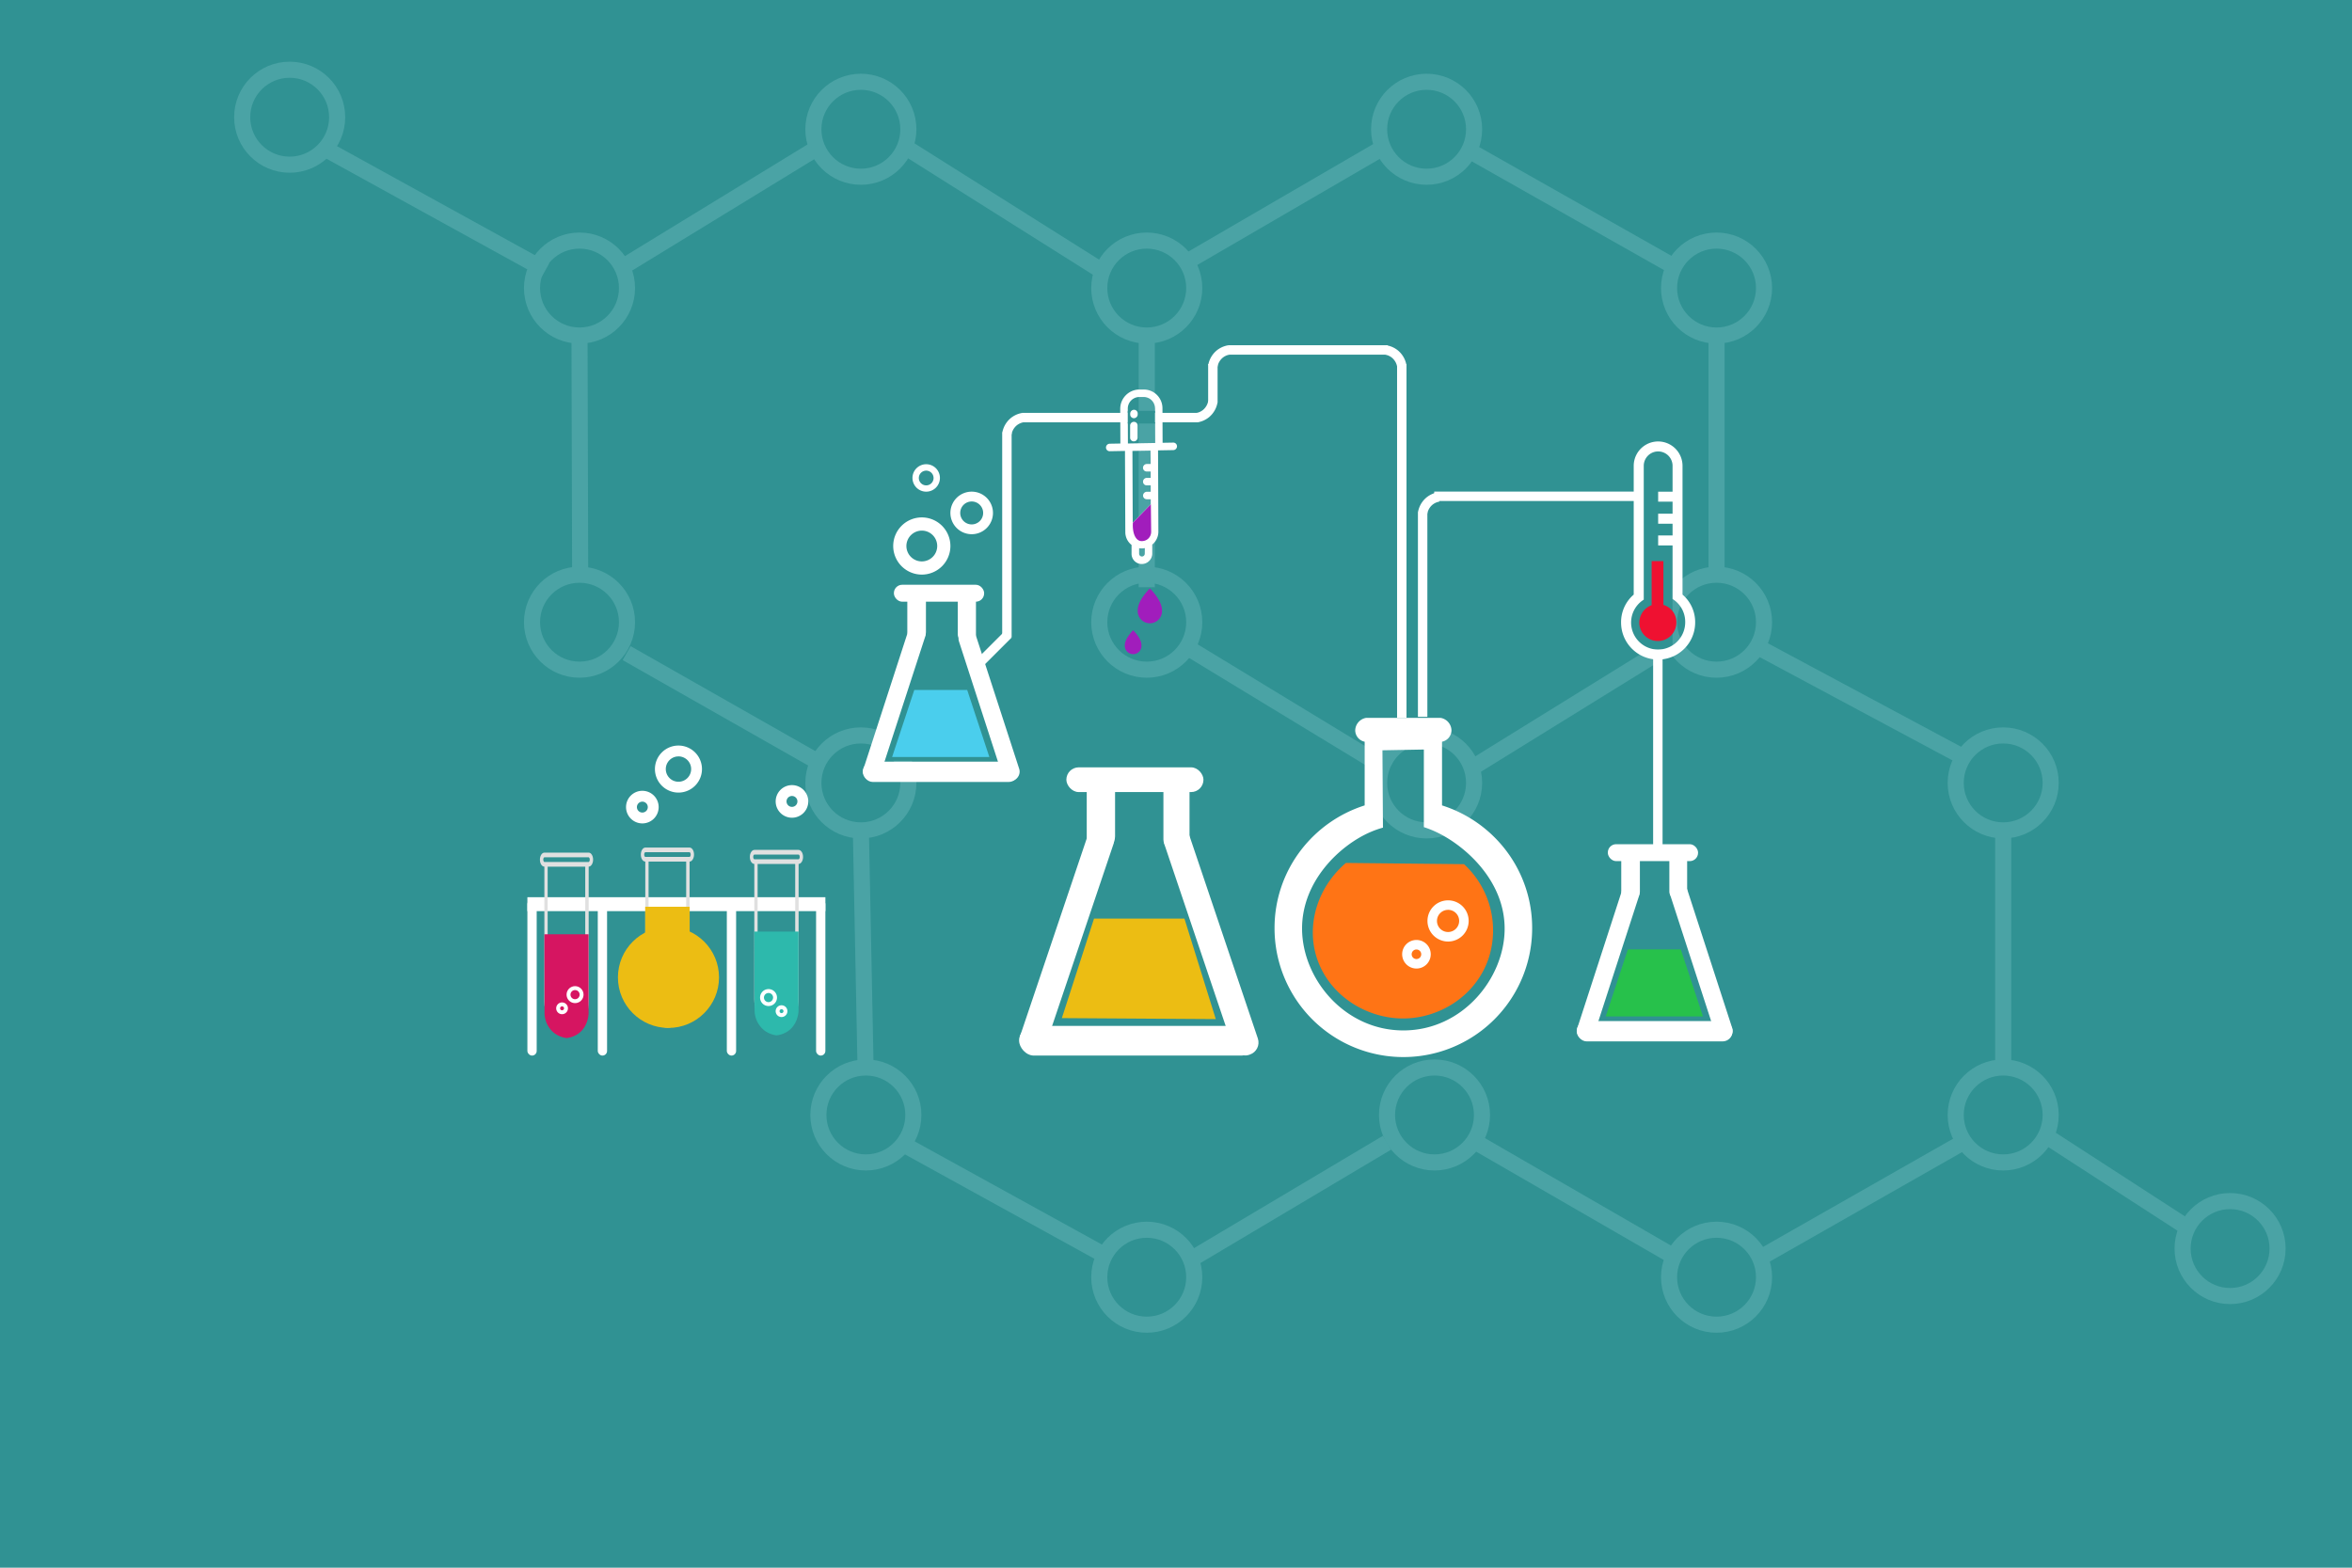 <svg id="Layer_1" data-name="Layer 1" xmlns="http://www.w3.org/2000/svg" viewBox="0 0 1200 800"><defs><style>.cls-1{fill:#309293;}.cls-13,.cls-2{fill:none;}.cls-2{stroke:#4aa3a5;stroke-width:8.21px;}.cls-12,.cls-13,.cls-2{stroke-miterlimit:10;}.cls-3{fill:#a11dbc;}.cls-12,.cls-4{fill:#fff;}.cls-5{fill:#ecbd13;}.cls-6{fill:#4aceed;}.cls-7{fill:#27c14b;}.cls-8{fill:#ff7415;}.cls-9{fill:#e0e0e0;}.cls-10{fill:#d61561;}.cls-11{fill:#2db9ac;}.cls-12,.cls-13{stroke:#fff;stroke-width:4.81px;}.cls-14{fill:#ef1131;}</style></defs><title>mainbg</title><rect class="cls-1" width="1200" height="800"/><circle class="cls-2" cx="147.79" cy="59.81" r="24.23"/><circle class="cls-2" cx="295.67" cy="147" r="24.23"/><circle class="cls-2" cx="295.67" cy="317.51" r="24.23"/><circle class="cls-2" cx="439.22" cy="65.96" r="24.23"/><circle class="cls-2" cx="585.08" cy="147" r="24.23"/><circle class="cls-2" cx="585.08" cy="317.51" r="24.23"/><circle class="cls-2" cx="439.22" cy="399.52" r="24.23"/><circle class="cls-2" cx="727.86" cy="65.96" r="24.23"/><circle class="cls-2" cx="875.79" cy="147" r="24.23"/><circle class="cls-2" cx="875.79" cy="317.51" r="24.23"/><circle class="cls-2" cx="727.86" cy="399.52" r="24.23"/><circle class="cls-2" cx="441.77" cy="568.97" r="24.23"/><circle class="cls-2" cx="585.08" cy="651.77" r="24.23"/><circle class="cls-2" cx="731.89" cy="568.97" r="24.23"/><circle class="cls-2" cx="875.79" cy="651.77" r="24.23"/><circle class="cls-2" cx="1022.04" cy="399.52" r="24.23"/><circle class="cls-2" cx="1022.04" cy="568.97" r="24.23"/><circle class="cls-2" cx="1137.8" cy="637.15" r="24.23"/><line class="cls-2" x1="166" y1="76" x2="278.29" y2="137.87"/><line class="cls-2" x1="319.9" y1="134.86" x2="414.99" y2="76.69"/><line class="cls-2" x1="295.67" y1="171.23" x2="296" y2="293"/><line class="cls-2" x1="319.71" y1="333.29" x2="417.46" y2="388.85"/><line class="cls-2" x1="463.46" y1="76.04" x2="562.42" y2="138.39"/><line class="cls-2" x1="585.08" y1="171.23" x2="585.08" y2="299.68"/><line class="cls-2" x1="605.63" y1="330.32" x2="708.38" y2="392.76"/><line class="cls-2" x1="605.33" y1="133.69" x2="703.62" y2="76.52"/><line class="cls-2" x1="752.09" y1="78.3" x2="854.17" y2="136.06"/><line class="cls-2" x1="875.79" y1="171.23" x2="875.79" y2="293.28"/><line class="cls-2" x1="854" y1="328.13" x2="752.09" y2="391.16"/><line class="cls-2" x1="896.53" y1="330.01" x2="1001.69" y2="386.35"/><line class="cls-2" x1="1022.04" y1="423.75" x2="1022.04" y2="544.74"/><line class="cls-2" x1="1042.06" y1="578.52" x2="1113.57" y2="624.84"/><line class="cls-2" x1="897.94" y1="641.92" x2="1002.03" y2="582.65"/><line class="cls-2" x1="853.98" y1="641.2" x2="752.09" y2="582.34"/><line class="cls-2" x1="707.65" y1="583.15" x2="609.31" y2="641.64"/><line class="cls-2" x1="463.46" y1="585.37" x2="565.57" y2="641.64"/><line class="cls-2" x1="441.65" y1="546.79" x2="439.22" y2="423.75"/><path class="cls-3" d="M586.7,300.4a.42.42,0,0,1,.27.13c3,3.29,5.88,7.21,5.88,10.9a6.2,6.2,0,1,1-12.37,0c0-3.69,2.86-7.6,5.88-10.9a.42.42,0,0,1,.33-.13Z"/><path class="cls-3" d="M578.18,321.72a.29.29,0,0,1,.19.09c2.07,2.26,4,4.94,4,7.47a4.25,4.25,0,1,1-8.48,0c0-2.53,2-5.22,4-7.47a.29.29,0,0,1,.23-.09Z"/><rect class="cls-4" x="269.08" y="459.05" width="4.74" height="79.62" rx="2.37" ry="2.37"/><rect class="cls-4" x="304.99" y="459.05" width="4.74" height="79.62" rx="2.37" ry="2.37"/><rect class="cls-4" x="370.83" y="459.05" width="4.74" height="79.62" rx="2.37" ry="2.37"/><rect class="cls-4" x="416.37" y="459.05" width="4.74" height="79.62" rx="2.37" ry="2.37"/><rect class="cls-4" x="269.08" y="457.85" width="152.04" height="7.11"/><rect class="cls-4" x="544.06" y="391.58" width="69.95" height="12.62" rx="6.31" ry="6.31"/><path class="cls-1" d="M569.31,404.56v23.49l-34,94.8,90.86.3-32.92-95.37-.17-23.21Z"/><rect class="cls-4" x="593.58" y="396.79" width="13.32" height="38.06" rx="6.37" ry="6.37"/><rect class="cls-4" x="537.42" y="418.43" width="13.84" height="122.09" rx="6.92" ry="6.92" transform="translate(181.82 -148.84) rotate(18.64)"/><rect class="cls-4" x="519.96" y="523.51" width="120.79" height="15.16" rx="7.58" ry="7.58"/><rect class="cls-4" x="611.17" y="419.49" width="13.51" height="121.97" rx="6.48" ry="6.48" transform="translate(1357.02 738.22) rotate(161.36)"/><path class="cls-5" d="M558.18,468.76H604.3l16,51.29-78.54-.5Z"/><rect class="cls-4" x="554.46" y="397.14" width="14.45" height="36.32" rx="6.63" ry="6.63"/><rect class="cls-4" x="456.07" y="298.41" width="46.04" height="8.64" rx="4.24" ry="4.24"/><path class="cls-1" d="M471.89,307.29v16.07l-21.56,64.85,57.67.2-20.9-65.25L487,307.29Z"/><rect class="cls-4" x="488.66" y="301.98" width="9.28" height="26.04" rx="4.15" ry="4.15"/><path class="cls-4" d="M443.41,398.12h0a4.53,4.53,0,0,0,5.77-3L472,325a4.79,4.79,0,0,0-2.86-6h0a4.53,4.53,0,0,0-5.77,3l-22.77,70.17A4.79,4.79,0,0,0,443.41,398.12Z"/><rect class="cls-4" x="440.21" y="388.67" width="79.5" height="10.37" rx="5.09" ry="5.09"/><path class="cls-4" d="M517.06,398.22h0a4.46,4.46,0,0,1-5.73-2.85l-22.07-68.09a4.72,4.72,0,0,1,2.9-5.87h0a4.46,4.46,0,0,1,5.73,2.85L520,392.35A4.72,4.72,0,0,1,517.06,398.22Z"/><path class="cls-6" d="M466.47,352.09h27l11.3,34.21H455.16Z"/><rect class="cls-4" x="462.91" y="302.21" width="9.51" height="24.84" rx="4.45" ry="4.45"/><rect class="cls-4" x="820.32" y="430.8" width="46.04" height="8.64" rx="4.24" ry="4.24"/><path class="cls-1" d="M836.15,439.68v16.07l-21.56,64.85,57.67.2-20.9-65.25-.11-15.88Z"/><rect class="cls-4" x="851.71" y="433.16" width="9.08" height="26.04" rx="4.1" ry="4.1"/><path class="cls-4" d="M807.66,530.5h0a4.53,4.53,0,0,0,5.77-3l22.77-70.17a4.79,4.79,0,0,0-2.86-6h0a4.53,4.53,0,0,0-5.77,3L804.8,524.5A4.79,4.79,0,0,0,807.66,530.5Z"/><rect class="cls-4" x="804.46" y="521.06" width="79.5" height="10.37" rx="5.09" ry="5.09"/><path class="cls-4" d="M880.88,530.46h0a4.53,4.53,0,0,1-5.77-3L852.36,457.4a4.79,4.79,0,0,1,2.86-6h0a4.53,4.53,0,0,1,5.77,3l22.75,70.09A4.79,4.79,0,0,1,880.88,530.46Z"/><path class="cls-7" d="M830.55,484.48h27l11.3,34.21H819.25Z"/><rect class="cls-4" x="827.17" y="434.6" width="9.51" height="24.84" rx="4.45" ry="4.45"/><path class="cls-8" d="M686.69,440.37c-13.46,11.47-19.59,29-15.75,45.23,5,21,25.3,34.46,45.67,34.12,18.08-.3,36.33-11.5,42.82-30.47A45.86,45.86,0,0,0,746.94,441"/><path class="cls-4" d="M738.81,480.47A10.51,10.51,0,1,0,728.3,470,10.52,10.52,0,0,0,738.81,480.47Zm0-16.18a5.66,5.66,0,1,1-5.66,5.66A5.67,5.67,0,0,1,738.81,464.3Z"/><path class="cls-4" d="M722.68,494.25a7.29,7.29,0,1,0-7.29-7.29A7.3,7.3,0,0,0,722.68,494.25Zm0-9.72a2.44,2.44,0,1,1-2.44,2.44A2.44,2.44,0,0,1,722.68,484.53Z"/><path class="cls-4" d="M768.2,433.76A66.24,66.24,0,0,0,735.73,411v-32.5a6,6,0,0,0,4.82-5.84,6.64,6.64,0,0,0-5.48-6.31,2.36,2.36,0,0,0-.47,0H697.39a2.35,2.35,0,0,0-.47,0,6.65,6.65,0,0,0-5.48,6.31,6,6,0,0,0,4.82,5.84V411a66.24,66.24,0,0,0-32.47,22.78,65.13,65.13,0,0,0-13.51,39.93,65.71,65.71,0,1,0,131.43,0A65.09,65.09,0,0,0,768.2,433.76ZM716,525.83c-29.88,0-51.48-26.12-51.68-51.68-.19-24.52,19.36-43,35.27-49.71a48.29,48.29,0,0,1,6-2.09l-.26-39.47,21.13-.39v39.6a52.56,52.56,0,0,1,6,2.35c15,6.94,35.36,25,35.21,49.71C767.55,499.26,746.15,525.83,716,525.83Z"/><path class="cls-9" d="M302.6,438.68c0-2-1-3.59-2.32-3.59H277.79c-1.28,0-2.32,1.61-2.32,3.59s1,3.54,2.27,3.58v68.9c0,8.71,5.07,15.8,11.3,15.8s11.3-7.08,11.3-15.8v-68.9C301.59,442.22,302.6,440.63,302.6,438.68Zm-4,72.48c0,7.39-4.3,13.41-9.59,13.41s-9.59-6-9.59-13.41v-68.9h19.18v68.9Zm1.66-71.29H277.79c-.33,0-.61-.55-.61-1.2s.28-1.2.61-1.2h22.49c.33,0,.62.55.62,1.2S300.61,439.88,300.28,439.88Z"/><path class="cls-10" d="M277.74,476.76H300.3v40.41c0,.84-.4,7.38-5.95,10.78a12.9,12.9,0,0,1-5.36,1.78,13.56,13.56,0,0,1-6-2.4,13.25,13.25,0,0,1-5.16-10.07Z"/><path class="cls-9" d="M409.72,437.3c0-2-1-3.59-2.32-3.59H384.9c-1.28,0-2.32,1.61-2.32,3.59s1,3.54,2.27,3.58v68.9c0,8.71,5.07,15.8,11.3,15.8s11.3-7.08,11.3-15.8v-68.9C408.7,440.84,409.72,439.25,409.72,437.3Zm-4,72.48c0,7.39-4.3,13.41-9.59,13.41s-9.59-6-9.59-13.41v-68.9h19.18v68.9Zm1.66-71.29H384.9c-.33,0-.61-.55-.61-1.2s.28-1.2.61-1.2H407.4c.33,0,.62.55.62,1.2S407.73,438.5,407.4,438.5Z"/><path class="cls-11" d="M384.85,475.38h22.57v40.41c0,.84-.4,7.38-5.95,10.78a12.9,12.9,0,0,1-5.36,1.78,13.56,13.56,0,0,1-6-2.4A13.25,13.25,0,0,1,385,515.88Z"/><path class="cls-4" d="M293.4,511.89a4.32,4.32,0,1,0-4.32-4.32A4.33,4.33,0,0,0,293.4,511.89Zm0-6.65a2.33,2.33,0,1,1-2.33,2.33A2.33,2.33,0,0,1,293.4,505.24Z"/><path class="cls-4" d="M286.77,517.55a3,3,0,1,0-3-3A3,3,0,0,0,286.77,517.55Zm0-4a1,1,0,1,1-1,1A1,1,0,0,1,286.77,513.55Z"/><path class="cls-9" d="M354.09,436.1c0-2-1-3.59-2.32-3.59H329.28c-1.28,0-2.32,1.61-2.32,3.59s1,3.54,2.27,3.58v68.9c0,8.71,5.07,15.8,11.3,15.8s11.3-7.08,11.3-15.8v-68.9C353.08,439.64,354.09,438,354.09,436.1Zm-4,72.48c0,7.39-4.3,13.41-9.59,13.41s-9.59-6-9.59-13.41v-68.9h19.18v68.9Zm1.66-71.29H329.28c-.33,0-.61-.55-.61-1.2s.28-1.2.61-1.2h22.49c.33,0,.62.55.62,1.2S352.11,437.3,351.77,437.3Z"/><path class="cls-4" d="M396.43,509.06a4.32,4.32,0,1,0-4.32,4.32A4.33,4.33,0,0,0,396.43,509.06Zm-2,0a2.33,2.33,0,1,1-2.33-2.33A2.33,2.33,0,0,1,394.44,509.06Z"/><path class="cls-4" d="M401.74,516a3,3,0,1,0-3,3A3,3,0,0,0,401.74,516Zm-2,0a1,1,0,1,1-1-1A1,1,0,0,1,399.74,516Z"/><circle class="cls-5" cx="341.06" cy="498.77" r="25.79"/><rect class="cls-5" x="329.18" y="462.72" width="22.7" height="14.05"/><path class="cls-4" d="M346.15,404.46a12,12,0,1,0-12-12A12,12,0,0,0,346.15,404.46Zm0-18.47a6.47,6.47,0,1,1-6.46,6.47A6.47,6.47,0,0,1,346.15,386Z"/><path class="cls-4" d="M327.73,420.19a8.32,8.32,0,1,0-8.32-8.32A8.33,8.33,0,0,0,327.73,420.19Zm0-11.1a2.78,2.78,0,1,1-2.78,2.78A2.79,2.79,0,0,1,327.73,409.09Z"/><path class="cls-4" d="M404.07,417.29a8.32,8.32,0,1,0-8.32-8.32A8.33,8.33,0,0,0,404.07,417.29Zm0-11.1a2.78,2.78,0,1,1-2.78,2.78A2.79,2.79,0,0,1,404.07,406.19Z"/><path class="cls-4" d="M470.31,293.22a14.59,14.59,0,1,0-14.59-14.59A14.61,14.61,0,0,0,470.31,293.22Zm0-22.45a7.86,7.86,0,1,1-7.86,7.86A7.87,7.87,0,0,1,470.31,270.78Z"/><path class="cls-4" d="M495.76,272.61a10.86,10.86,0,1,0-10.86-10.86A10.87,10.87,0,0,0,495.76,272.61Zm0-16.7a5.85,5.85,0,1,1-5.85,5.85A5.85,5.85,0,0,1,495.76,255.91Z"/><path class="cls-4" d="M472.55,250.9a7,7,0,1,0-7-7A7,7,0,0,0,472.55,250.9Zm0-10.73a3.76,3.76,0,1,1-3.76,3.76A3.76,3.76,0,0,1,472.55,240.17Z"/><line class="cls-12" x1="498.65" y1="339.44" x2="514.36" y2="323.74"/><line class="cls-12" x1="513.73" y1="220.69" x2="513.73" y2="325.29"/><path class="cls-12" d="M513.73,221.25a10.16,10.16,0,0,1,3.35-5.92,10,10,0,0,1,4.8-2.22"/><line class="cls-12" x1="521.34" y1="213.1" x2="611.1" y2="213.1"/><path class="cls-12" d="M618.81,205a10.16,10.16,0,0,1-3.35,5.92,10,10,0,0,1-4.8,2.22"/><line class="cls-12" x1="618.81" y1="205.48" x2="618.81" y2="185.81"/><path class="cls-12" d="M618.81,186.73a10.16,10.16,0,0,1,3.35-5.92,10,10,0,0,1,4.8-2.22"/><line class="cls-13" x1="626.47" y1="178.58" x2="707.96" y2="178.58"/><path class="cls-12" d="M715.2,186.73a10.16,10.16,0,0,0-3.35-5.92,10,10,0,0,0-4.8-2.22"/><line class="cls-13" x1="715.2" y1="185.81" x2="715.2" y2="366.29"/><path class="cls-4" d="M583.38,198.77l-2.2,0a9.84,9.84,0,0,0-9.63,9.84l.07,17.72-5.43.1a1.94,1.94,0,0,0-1.91,1.95,1.88,1.88,0,0,0,1.92,1.88l7.77-.14.17,41.45a8.29,8.29,0,0,0,3.18,6.51l0,4.55a5.2,5.2,0,0,0,5.3,5.19,5.32,5.32,0,0,0,3.73-1.61h0a5.32,5.32,0,0,0,1.53-3.76l0-4.55a8.69,8.69,0,0,0,.68-.62,8.53,8.53,0,0,0,2.45-6l-.17-41.45,7.77-.14a1.94,1.94,0,0,0,1.9-1.95,1.88,1.88,0,0,0-1.92-1.88l-5.43.1-.07-17.72A9.53,9.53,0,0,0,583.38,198.77Zm.69,83.78a1.47,1.47,0,0,1-.42,1h0a1.46,1.46,0,0,1-1,.44,1.43,1.43,0,0,1-1.46-1.43v-2.81a7.9,7.9,0,0,0,2.91-.05Zm3-45.77-2,0a1.94,1.94,0,0,0-1.9,1.95,1.88,1.88,0,0,0,1.92,1.88l2,0v3.25l-2,0a1.94,1.94,0,0,0-1.91,1.95,1.88,1.88,0,0,0,1.92,1.88l2,0v3.25l-2,0a2,2,0,0,0-1.91,1.95,1.88,1.88,0,0,0,1.92,1.88l2,0v2.57l-9.19,9.39-.15-36.62,9.22-.16Zm2.22-28.44.07,17.72-13.89.25-.07-17.72a5.94,5.94,0,0,1,5.82-6l2.2,0A5.76,5.76,0,0,1,589.27,208.34Z"/><path class="cls-3" d="M578,266.74l9.17-9.41.16,14.05a4.87,4.87,0,0,1-1.52,3.52,4.76,4.76,0,0,1-2.89,1.21,3.38,3.38,0,0,1-1.52-.16C579,275.12,577.7,271.41,578,266.74Z"/><rect class="cls-1" x="579.11" y="205.94" width="6.46" height="13.9" transform="translate(369.45 795.23) rotate(-90)"/><path class="cls-4" d="M576.59,217.21l0,6.14a1.88,1.88,0,0,0,1.92,1.88,1.95,1.95,0,0,0,1.91-1.95l0-6.14a1.88,1.88,0,0,0-1.92-1.88A1.94,1.94,0,0,0,576.59,217.21Z"/><path class="cls-4" d="M576.64,211.06v.46a1.88,1.88,0,0,0,1.91,1.89,1.95,1.95,0,0,0,1.91-1.94V211a1.88,1.88,0,0,0-1.91-1.89A2,2,0,0,0,576.64,211.06Z"/><line class="cls-13" x1="845.84" y1="255.12" x2="845.84" y2="435.6"/><line class="cls-13" x1="731.75" y1="253.26" x2="838.29" y2="253.26"/><path class="cls-12" d="M845.68,261.4a10.16,10.16,0,0,0-3.35-5.92,10,10,0,0,0-4.8-2.22"/><line class="cls-12" x1="725.84" y1="261.19" x2="725.84" y2="365.8"/><path class="cls-12" d="M725.84,261.75a10.16,10.16,0,0,1,3.35-5.92,10,10,0,0,1,4.8-2.22"/><rect class="cls-1" x="838.29" y="243.31" width="15.04" height="88.28"/><path class="cls-4" d="M858.43,303.43v-65.7a12.45,12.45,0,1,0-24.9,0v65.7a18.48,18.48,0,0,0-6.45,14.25,18.9,18.9,0,0,0,37.8,0A18.48,18.48,0,0,0,858.43,303.43ZM846,331.48a13.8,13.8,0,0,1-8.4-24.75l1.05-.75V237.72a7.35,7.35,0,0,1,14.7,0v13.2H846V256h7.35v6.15H846v5.1h7.35v6H846v5.1h7.35v27.3l1.05.75a13.71,13.71,0,0,1,5.4,11A13.93,13.93,0,0,1,846,331.48Z"/><path class="cls-14" d="M848.68,308.68V286.32h-6v22.5a9.59,9.59,0,0,0-6.3,8.85,9.45,9.45,0,1,0,18.9,0A9.18,9.18,0,0,0,848.68,308.68Z"/></svg>